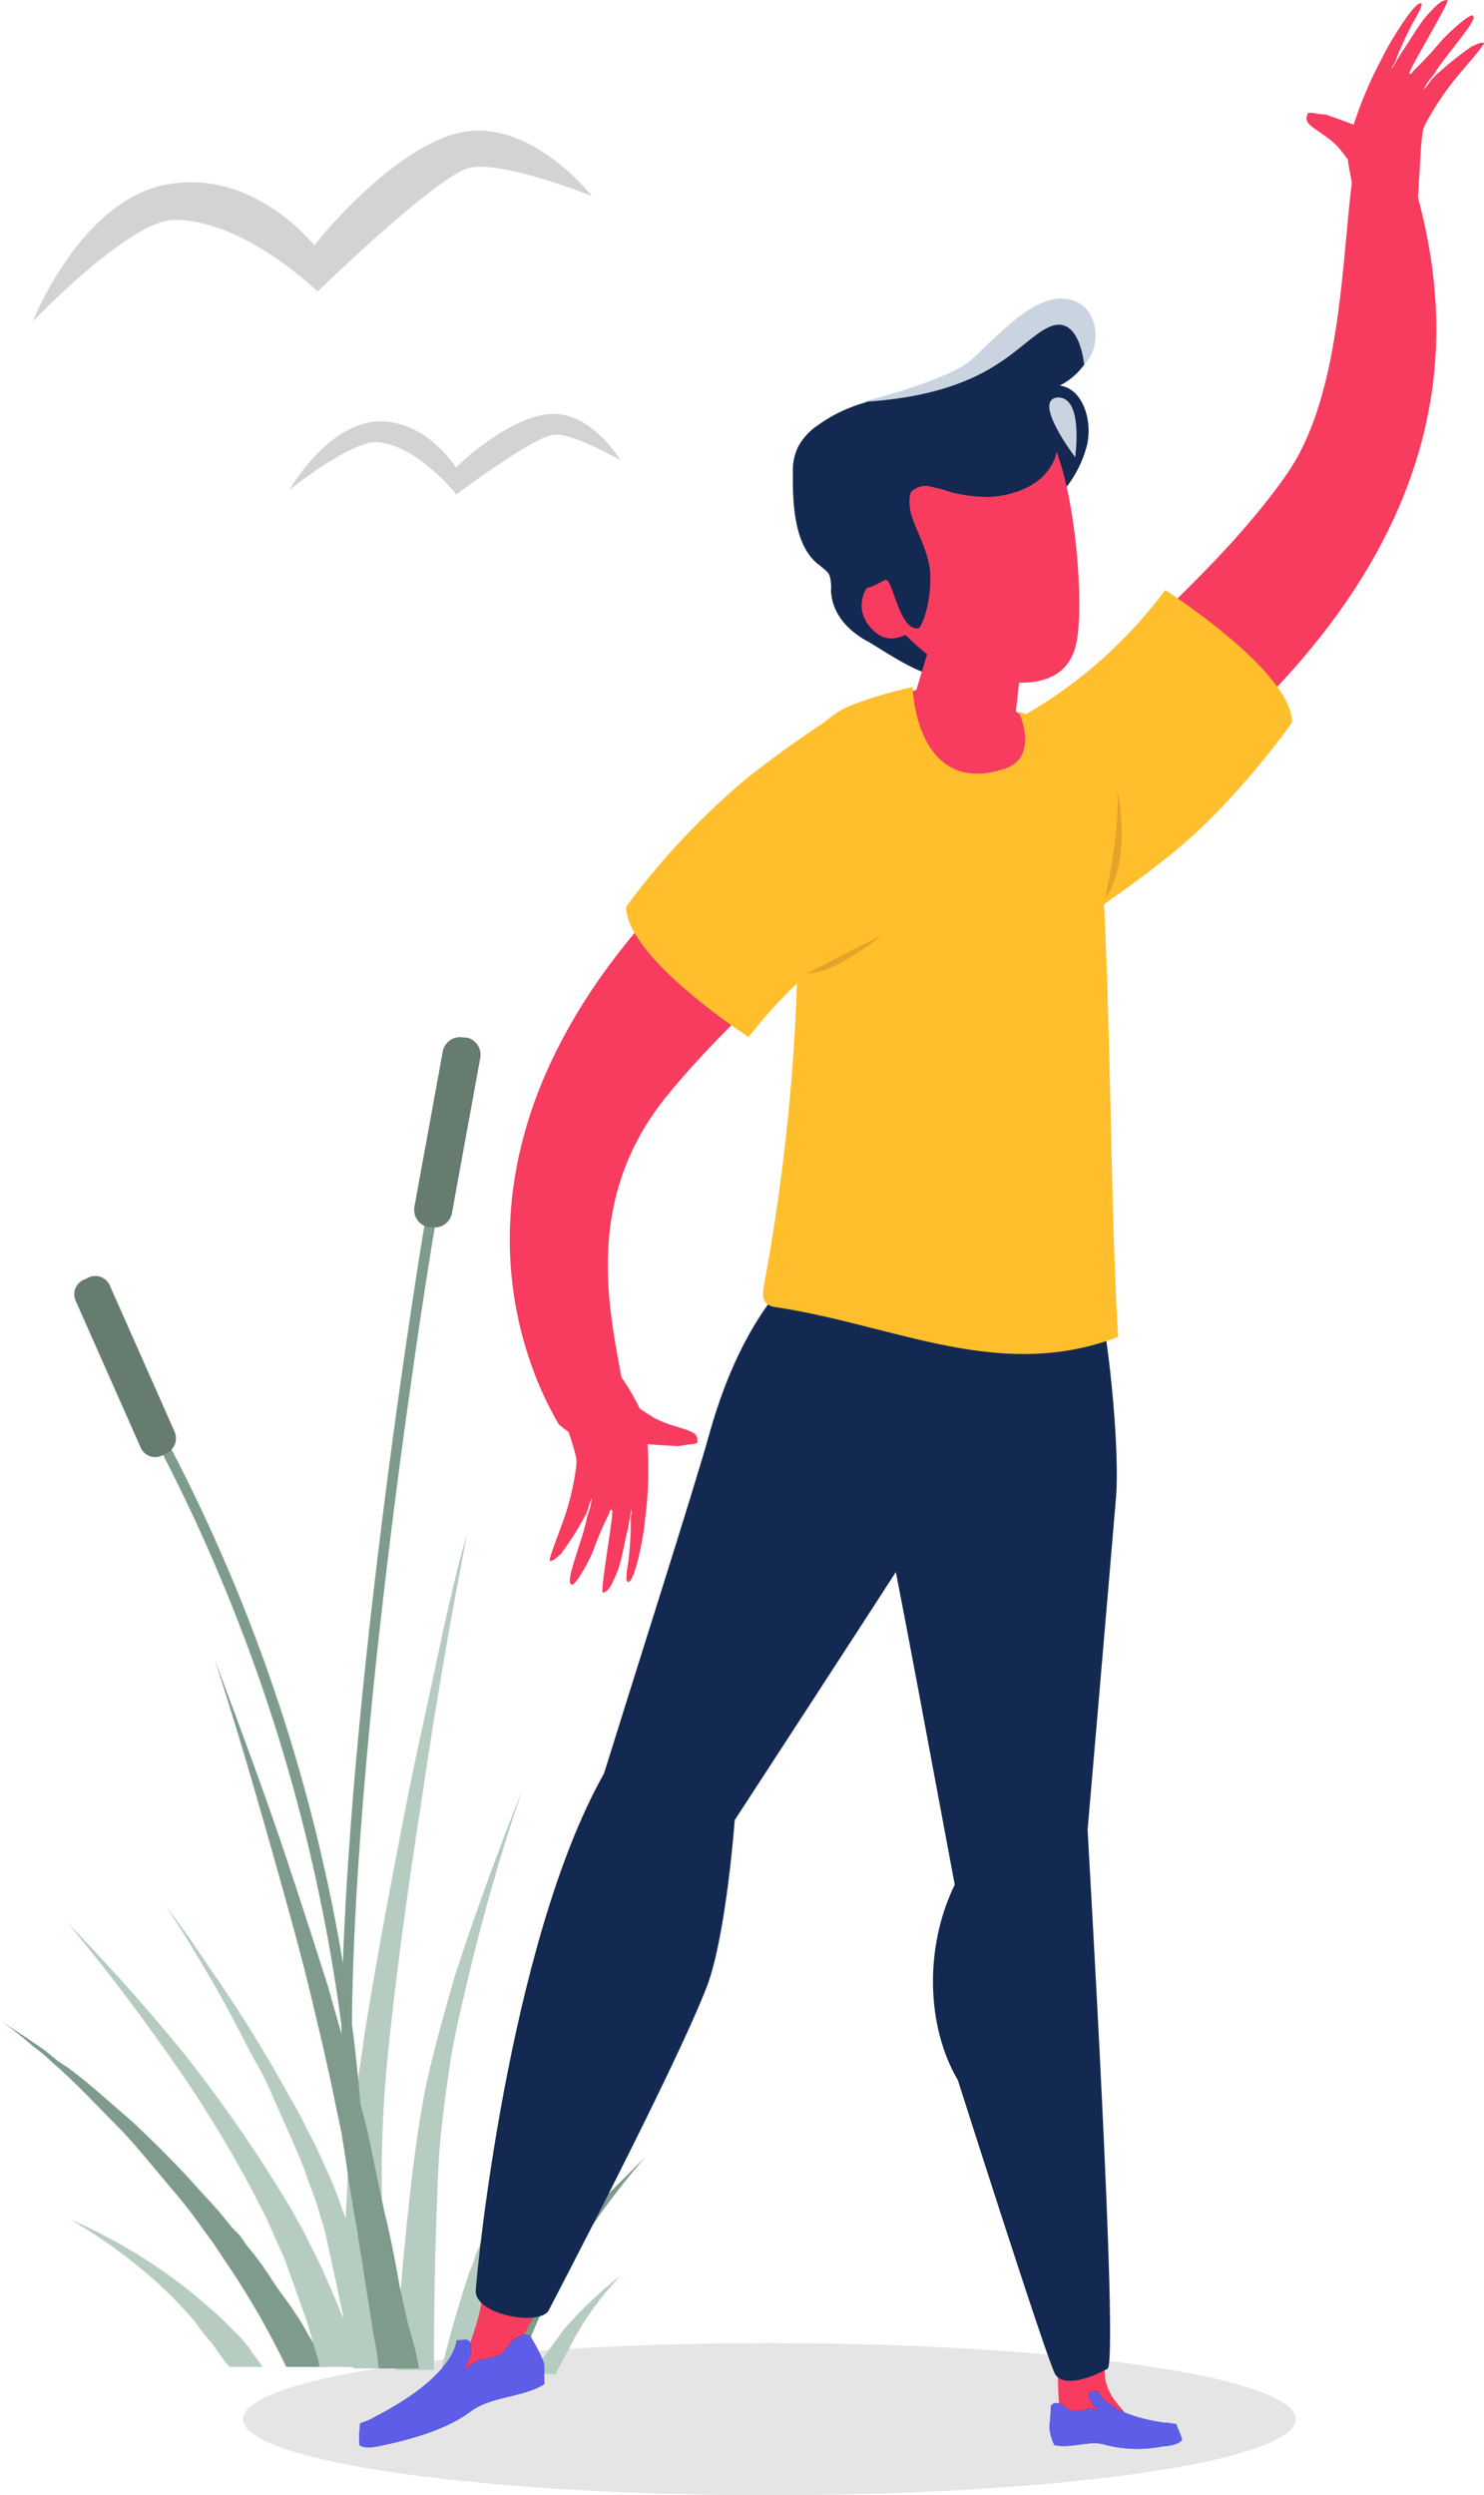 <?xml version="1.0" encoding="UTF-8" standalone="no"?>
<svg
   xmlns:dc="http://purl.org/dc/elements/1.1/"
   xmlns:cc="http://creativecommons.org/ns#"
   xmlns:rdf="http://www.w3.org/1999/02/22-rdf-syntax-ns#"
   xmlns:svg="http://www.w3.org/2000/svg"
   xmlns="http://www.w3.org/2000/svg"
   id="svg129"
   version="1.1"
   viewBox="0 0 220.239 370.127"
   height="370.127"
   width="220.239">
  <defs
     id="defs4">
    <clipPath
       id="clip-path">
      <path
         transform="translate(-55.951,99.725)"
         d="M 73.369,-22.1 C 64.944,-22.445 58.832,-29.176 56.684,-50.059 55.2,-64.9 55.2,-77.843 64.283,-90.96 c 1.982,-2.934 5.617,-6.558 9.086,-7.766 4.626,-1.726 9.251,-0.69 11.894,-0.69 3.8,0 5.121,7.594 11.068,8.975 5.121,1.208 3.8,5.178 3.634,5.7 -1.651,7.241 -10.076,21.913 -15.528,36.41 -2.477,6.386 -4.625,26.579 -11.068,26.231 z"
         data-name="Caminho 794"
         id="Caminho_794" />
    </clipPath>
  </defs>
  <g
     transform="translate(0,-2.901)"
     id="g1128">
    <ellipse
       style="fill:#e5e5e5"
       ry="11.287"
       rx="78.123"
       cy="361.741"
       cx="114.197"
       id="Oval-2_1_" />
    <g
       transform="translate(0,156.772)"
       data-name="Grupo 3446"
       id="Grupo_3446">
      <path
         style="fill:#7e9b8b"
         transform="translate(19.374,-105.523)"
         d="M 31.306,256.713 C 30.864,210.459 43.478,133.885 43.7,133 l 1.549,0.221 c -0.221,0.664 -12.836,77.238 -12.393,123.271 z"
         id="Path-16" />
      <path
         style="fill:#b6ccc0"
         transform="translate(-2.698,-24.487)"
         d="M 41.649,221.71 H 36.78 c -0.221,-0.221 -0.221,-0.443 -0.443,-0.443 l -1.107,-1.549 -1.107,-1.549 a 29.754,29.754 0 0 1 -2.434,-3.1 67.941,67.941 0 0 0 -5.533,-5.754 78.852,78.852 0 0 0 -13.056,-9.515 80.443,80.443 0 0 1 14.164,7.967 72,72 0 0 1 6.418,5.09 36.754,36.754 0 0 1 3.1,2.877 l 1.549,1.549 1.328,1.549 c 0.441,0.886 1.326,1.768 1.99,2.878 z"
         id="Path-17" />
      <path
         style="fill:#7e9b8b"
         transform="translate(-8.4,-40.622)"
         d="m 56.867,237.844 h -5.975 a 121.162,121.162 0 0 0 -9.074,-15.713 l -0.885,-1.328 -0.885,-1.328 -1.77,-2.434 c -1.107,-1.549 -2.434,-3.32 -3.762,-4.869 -2.656,-3.1 -5.09,-6.2 -7.967,-9.3 -2.877,-2.877 -5.754,-5.975 -8.631,-8.631 -0.664,-0.664 -1.549,-1.328 -2.213,-1.992 A 23.514,23.514 0 0 0 13.271,190.257 40.71,40.71 0 0 0 8.4,186.5 c 1.77,1.107 3.541,2.213 5.09,3.32 a 23.182,23.182 0 0 1 2.434,1.77 16.889,16.889 0 0 0 2.434,1.771 c 3.32,2.434 6.418,5.311 9.516,7.967 3.1,2.877 5.975,5.754 8.852,8.852 1.328,1.549 2.877,3.1 4.2,4.648 l 1.992,2.434 1.107,1.107 0.885,1.328 a 43.2,43.2 0 0 1 3.762,5.09 c 1.107,1.771 2.434,3.32 3.541,5.09 a 32.766,32.766 0 0 1 1.77,2.877 c 0.443,0.885 1.107,1.77 1.549,2.656 a 24.134,24.134 0 0 1 1.335,2.434 z"
         id="Path-18" />
      <path
         style="fill:#b6ccc0"
         transform="translate(-2.941,-48.628)"
         d="M 56.056,245.851 H 50.3 v -0.443 c -0.221,-1.107 -0.664,-2.213 -0.885,-3.1 l -0.443,-1.549 -0.443,-1.549 -1.107,-3.1 c -0.443,-1.107 -0.664,-1.992 -1.107,-3.1 l -1.107,-3.1 -2.656,-5.975 a 181.54,181.54 0 0 0 -13.5,-22.8 c -5.09,-7.3 -10.4,-14.385 -16.156,-21.246 6.2,6.418 12.172,13.057 17.7,19.918 a 218.163,218.163 0 0 1 15.271,22.131 l 0.885,1.549 a 12.691,12.691 0 0 0 0.885,1.549 l 1.549,3.1 1.549,3.1 c 0.443,1.107 0.885,1.992 1.328,3.1 l 1.328,3.1 0.885,2.213 0.443,0.885 c 0.221,0.443 0.221,0.664 0.443,1.107 l 0.664,1.992 a 3.64,3.64 0 0 0 0.23,2.218 z"
         id="Path-19" />
      <path
         style="fill:#b6ccc0"
         transform="translate(5.066,-49.963)"
         d="m 52.918,247.407 h -5.533 a 28.458,28.458 0 0 0 -0.885,-4.2 c -0.221,-1.328 -0.443,-2.434 -0.664,-3.762 -0.221,-0.664 -0.221,-1.328 -0.443,-1.992 -0.443,-2.213 -0.885,-4.2 -1.328,-6.2 -0.221,-1.107 -0.443,-1.992 -0.664,-3.1 a 16.3,16.3 0 0 0 -0.885,-3.1 c -0.443,-1.992 -1.328,-3.984 -1.992,-5.975 C 39.86,217.087 38.975,215.1 38.09,213.1 l -2.656,-5.975 a 46.516,46.516 0 0 0 -2.877,-5.754 c -1.992,-3.762 -3.984,-7.746 -6.2,-11.508 -2.216,-3.762 -4.423,-7.522 -6.857,-11.063 2.656,3.32 5.09,7.082 7.525,10.623 2.435,3.541 4.869,7.3 7.082,11.066 1.107,1.77 2.213,3.762 3.32,5.754 1.107,1.992 2.213,3.762 3.1,5.754 1.107,1.992 1.992,3.984 2.877,5.975 a 51.541,51.541 0 0 1 2.434,6.2 c 0.221,0.443 0.221,0.664 0.443,0.885 v 0 c 0.221,0.664 0.443,1.328 0.664,2.213 0.443,1.107 0.664,1.992 1.107,3.1 a 4.1,4.1 0 0 1 0.443,1.549 l 1.328,4.648 c 0.664,1.992 1.107,3.984 1.77,5.975 0.44,1.324 0.882,3.094 1.325,4.865 z"
         id="Path-20" />
      <path
         style="fill:#b6ccc0"
         transform="translate(19.502,-80.169)"
         d="m 49.769,153.9 c -0.885,4.869 -1.77,9.516 -2.656,14.385 -1.328,7.746 -2.656,15.492 -3.762,23.238 -1.992,12.615 -3.762,25.23 -5.09,37.623 a 178.711,178.711 0 0 0 -1.107,18.812 v 18.812 a 46.259,46.259 0 0 0 0.221,5.533 39.178,39.178 0 0 0 0.221,5.09 H 31.4 v -10.624 c 0.221,-3.984 0.221,-7.967 0.443,-11.951 v 0 c 0,-1.77 0.221,-3.32 0.221,-5.09 a 8.3,8.3 0 0 1 0.221,-2.213 33.017,33.017 0 0 1 0.443,-4.648 v 0 c 0.221,-2.213 0.443,-4.648 0.664,-6.861 a 1.33,1.33 0 0 1 0.221,-0.885 v 0 c 0.221,-2.213 0.664,-4.426 0.885,-6.418 1.992,-12.615 4.426,-25.23 6.861,-37.623 1.549,-7.525 3.32,-15.271 4.869,-22.8 1.106,-4.864 2.213,-9.732 3.541,-14.38 z"
         id="Path-21" />
      <path
         style="fill:#b6ccc0"
         transform="translate(23.748,-59.304)"
         d="m 53.712,171.1 c -3.1,9.074 -5.754,18.369 -7.967,27.664 -1.107,4.648 -2.213,9.3 -2.877,13.943 -0.664,4.643 -1.328,9.516 -1.549,14.164 -0.443,9.516 -0.664,19.033 -0.664,28.771 v 1.328 H 34.9 v -1.328 c 0.221,-3.762 0.443,-7.525 0.885,-11.287 0.443,-5.754 1.107,-11.73 1.771,-17.484 0.664,-4.869 1.328,-9.738 2.434,-14.385 1.106,-4.647 2.434,-9.3 3.762,-13.943 3.099,-9.517 6.419,-18.591 9.96,-27.443 z"
         id="Path-22" />
      <path
         style="fill:#b6ccc0"
         transform="translate(27.508,-39.53)"
         d="m 63.008,187.4 a 83.537,83.537 0 0 0 -5.754,8.631 c -1.77,2.877 -3.32,5.975 -4.869,9.074 a 71.945,71.945 0 0 0 -3.984,9.516 41.3,41.3 0 0 0 -1.549,4.869 c -0.221,0.885 -0.443,1.549 -0.664,2.434 -0.221,0.885 -0.443,1.549 -0.664,2.434 a 84.956,84.956 0 0 0 -2.434,13.057 c -1.77,0 -3.32,-0.221 -5.09,-0.221 q 1.66,-6.971 3.984,-13.943 c 0.221,-0.885 0.664,-1.549 0.885,-2.434 0.221,-0.885 0.664,-1.549 0.885,-2.434 a 47.35,47.35 0 0 1 2.213,-4.869 c 1.549,-3.1 3.1,-6.2 4.869,-9.3 1.769,-3.1 3.762,-5.975 5.754,-8.852 a 72.248,72.248 0 0 1 6.418,-7.962 z"
         id="Path-23" />
      <path
         style="fill:#7e9b8b"
         transform="translate(31.148,-29.582)"
         d="m 64.68,195.6 a 115.413,115.413 0 0 0 -9.959,13.279 76.072,76.072 0 0 0 -7.521,14.606 l -0.664,1.992 -0.664,1.992 -0.221,0.443 c -1.549,0 -3.1,-0.221 -4.648,-0.221 0.221,-0.443 0.443,-1.107 0.664,-1.549 0.221,-0.664 0.664,-1.328 0.885,-1.992 0.221,-0.664 0.664,-1.328 0.885,-1.992 a 75.551,75.551 0 0 1 9.516,-14.164 73.673,73.673 0 0 1 5.533,-6.2 z"
         id="Path-24" />
      <path
         style="fill:#b6ccc0"
         transform="translate(34.908,-19.877)"
         d="m 57.157,203.6 a 45.8,45.8 0 0 0 -6.861,9.3 c -0.885,1.771 -1.77,3.32 -2.656,5.09 a 0.217,0.217 0 0 1 -0.221,0.221 l -3.32,-0.221 a 6.725,6.725 0 0 1 1.107,-1.549 c 1.107,-1.549 2.434,-3.32 3.541,-4.869 a 57.639,57.639 0 0 1 8.41,-7.972 z"
         id="Path-25" />
      <path
         style="fill:#667c6f"
         transform="translate(25.306,-120.585)"
         d="M 38.653,148.725 H 38.21 a 2.611,2.611 0 0 1 -1.992,-3.1 v 0 l 4.2,-23.016 a 2.611,2.611 0 0 1 3.1,-1.992 h 0.443 a 2.611,2.611 0 0 1 1.992,3.1 l -4.2,23.016 a 2.611,2.611 0 0 1 -3.1,1.992 z"
         id="Path-26" />
      <path
         style="fill:#7e9b8b"
         transform="translate(4.823,-87.084)"
         d="M 47.628,252.659 A 257.7,257.7 0 0 0 19.3,148.864 l 1.328,-0.664 a 256.52,256.52 0 0 1 28.549,104.459 z"
         id="Path-27" />
      <path
         style="fill:#667c6f"
         transform="translate(-2.356,-101.178)"
         d="m 26.921,162.958 -0.443,0.221 a 2.364,2.364 0 0 1 -3.32,-1.328 l -9.516,-21.467 a 2.364,2.364 0 0 1 1.328,-3.32 l 0.443,-0.221 a 2.364,2.364 0 0 1 3.32,1.328 l 9.516,21.467 a 2.487,2.487 0 0 1 -1.328,3.32 z"
         id="Path-28" />
      <path
         style="fill:#7e9b8b"
         transform="translate(9.069,-70.1)"
         d="m 53.12,267.544 h -5.976 a 47.93,47.93 0 0 0 -0.885,-5.533 c -0.443,-3.32 -1.107,-6.861 -1.549,-10.18 -0.443,-2.213 -0.664,-4.426 -1.107,-6.639 l -0.885,-5.311 -0.443,-3.1 -0.664,-4.2 -0.885,-4.2 c -1.107,-5.533 -2.434,-11.066 -3.762,-16.6 -1.328,-5.534 -2.877,-11.066 -4.426,-16.6 -3.1,-11.066 -6.2,-21.91 -9.738,-32.754 v 0 c 3.984,10.623 7.967,21.246 11.508,32.09 1.77,5.311 3.541,10.844 5.311,16.377 0.664,2.434 1.328,4.648 1.992,7.082 v 0 0.221 0 c 0.221,1.107 0.664,2.213 0.885,3.32 l 1.328,4.648 c 0.221,0.443 0.221,0.885 0.443,1.328 v 0 0.221 l 1.107,4.2 0.885,4.2 1.107,5.311 0.664,3.1 c 0.885,3.541 1.549,7.082 2.213,10.844 l 1.328,5.975 a 42.2,42.2 0 0 1 1.549,6.2 z"
         id="Path-29" />
    </g>
    <path
       style="fill:#d3d3d3"
       d="m 4.868,50.576 c 0,0 7.082,-18.148 20.139,-20.361 13.057,-2.213 21.689,9.3 21.689,9.074 0,-0.226 11.951,-15.049 22.131,-16.823 10.18,-1.774 19.033,9.52 19.033,9.52 0,0 -13.279,-5.311 -18.148,-4.2 -4.869,1.111 -22.573,18.364 -22.573,18.364 0,0 -11.071,-10.845 -21.471,-10.623 -6.636,0.221 -20.8,15.049 -20.8,15.049 z"
       id="Path-30" />
    <path
       style="fill:#d3d3d3"
       d="m 42.935,75.585 c 0,0 5.533,-9.738 13.057,-10.18 7.525,-0.221 11.73,7.082 11.73,6.861 0,-0.221 7.967,-7.746 14.164,-7.967 5.975,-0.221 10.18,6.861 10.18,6.861 0,0 -7.3,-4.2 -9.959,-3.762 -2.877,0.221 -14.385,8.852 -14.385,8.852 0,0 -5.533,-7.082 -11.508,-7.746 -3.979,-0.444 -13.279,7.081 -13.279,7.081 z"
       id="Path-31" />
    <g
       transform="translate(53.307,0.449)"
       data-name="Grupo 3469"
       id="Grupo_3469">
      <g
         transform="matrix(0.489,0.872,-0.872,0.489,162.623,0)"
         data-name="Grupo 3450"
         id="Grupo_3450">
        <g
           transform="translate(11.151,17.53)"
           data-name="Grupo 3447"
           id="Grupo_3447">
          <path
             style="fill:#f73c60;fill-rule:evenodd"
             d="M 39.871,39.316 C 50.143,59.942 51.79,88.458 59.053,88.348 70.432,88.321 75.99,90.993 69.072,63.971 54.94,7.936 17.368,4.043 6.244,0.875 6.244,0.875 -0.1,-1.749 0,2.093 -0.446,9.317 30.739,21.466 39.871,39.316 Z"
             data-name="Caminho 761"
             id="Caminho_761" />
        </g>
        <g
           transform="translate(57.461,73.934)"
           data-name="Grupo 3448"
           id="Grupo_3448">
          <path
             style="fill:#ffbe2c;fill-rule:evenodd"
             d="M 0,7.614 A 68.58,68.58 0 0 1 5.947,36.985 C 5.85,44.163 36.635,44.2 36.635,44.2 A 164.935,164.935 0 0 0 34.528,25.5 C 32.413,13.5 26.359,0.684 26.29,0.743 19.437,-2.825 0,7.614 0,7.614 Z"
             data-name="Caminho 762"
             id="Caminho_762" />
        </g>
        <g
           data-name="Grupo 3449"
           id="Grupo_3449">
          <path
             style="fill:#f73c60;fill-rule:evenodd"
             d="m 10.921,23.374 v 0 c -1.3,1.06 -3.205,2.741 -3.205,2.741 -0.423,0.513 -0.915,1.319 -1.091,1.428 -0.845,1.025 -0.387,0.99 -0.281,1.175 1.023,1.364 3.065,-0.9 6.413,-1.734 0.634,-0.144 1.55,-0.213 2.185,-0.357 0.67,0.334 6.239,2.123 6.8,2.273 0.282,0.075 8.842,-4.994 6.233,-6.623 C 21,17.614 17.153,15.5 16.236,14.322 A 42.224,42.224 0 0 1 12.813,7.949 C 11.931,6 10.024,0.182 9.778,0.585 9.355,1.1 9.5,1.76 9.356,2.347 a 51.98,51.98 0 0 0 1.026,6.362 7.867,7.867 0 0 0 0.706,2.061 4.509,4.509 0 0 1 0.353,1.031 L 10.912,10.88 C 10.594,10.327 10.347,9.48 10.03,8.928 8.971,7.086 6.888,1.38 6.183,0.568 6.077,0.384 5.76,-0.168 5.407,0.05 4.985,0.563 6.045,4.9 6.5,6.119 a 54.525,54.525 0 0 1 1.8,5.631 c 0,0 0.318,0.553 0.141,0.662 C 8.264,12.521 7.947,11.969 7.947,11.969 7.453,11.526 1.847,1.762 1.597,2.169 1.104,2.975 1.563,4.19 1.81,5.036 2.452,7.386 3.9,9.488 4.992,11.808 l 1.27,2.211 0.529,0.921 -0.318,-0.553 C 6.085,14.128 5.944,13.466 5.45,13.023 A 57.285,57.285 0 0 1 1.958,8.193 C 1.536,7.456 0.477,5.613 0.125,5.832 -0.756,6.379 3.267,13.38 4.289,14.744 a 61.1,61.1 0 0 0 6.632,8.63 z M 6.7,28.5"
             data-name="Caminho 763"
             id="Caminho_763" />
        </g>
      </g>
      <g
         transform="translate(69.009,104.639)"
         data-name="Grupo 3451"
         id="Grupo_3451">
        <path
           style="fill:#f73c60"
           transform="translate(-63.668,-97.232)"
           d="m 63.668,159.3 c 0,0 0.5,-32.391 0.361,-34.786 -0.533,-9.124 -0.7,-17.243 3.724,-20.868 2.416,-2.021 5.433,-4.711 9.156,-6.132 1.982,-0.75 10.918,-0.139 15.666,3.363 3.192,2.325 5.209,12.368 6.1,19.023 1.111,8.369 0.668,31.252 0.668,31.252 -3.4,8.547 -31.125,13.781 -35.679,8.148"
           data-name="Caminho 764"
           id="Caminho_764" />
      </g>
      <g
         transform="translate(103.672,343.487)"
         data-name="Grupo 3452"
         id="Grupo_3452">
        <path
           style="fill:#f73c60;fill-rule:evenodd"
           transform="translate(-79.331,-205.155)"
           d="m 79.554,209.748 c -0.394,2.781 -0.285,12.369 0.475,14.126 1.046,2.441 9.537,1.891 10.049,0.392 0.77,-2.1 -3.694,-3.647 -3.791,-8.292 a 26.826,26.826 0 0 0 -1.64,-9.246 c -1.143,-2.735 -3.832,-1.567 -4.5,0.926 z"
           data-name="Caminho 765"
           id="Caminho_765" />
      </g>
      <g
         transform="translate(12.887,333.209)"
         data-name="Grupo 3453"
         id="Grupo_3453">
        <path
           style="fill:#f73c60;fill-rule:evenodd"
           transform="translate(-38.31,-200.511)"
           d="m 45.69,201.47 c 2.063,-3.5 8.487,3.7 8.487,3.7 0.052,3.839 -3.21,8.51 -4.735,11.82 -0.371,0.761 0.468,4.453 -1.269,5.814 -3.495,2.855 -10.623,3.617 -9.8,2.383 A 53.833,53.833 0 0 0 43.09,213.5 c 1.088,-3.793 0.681,-8.647 2.6,-12.03 z"
           data-name="Caminho 766"
           id="Caminho_766" />
      </g>
      <g
         transform="translate(0,348.775)"
         data-name="Grupo 3455"
         id="Grupo_3455">
        <path
           style="fill:#000bac;fill-rule:evenodd"
           transform="translate(-32.487,-207.544)"
           d="m 46.936,208.379 c 0,0 0.008,5.035 -11.849,11.211 a 10.934,10.934 0 0 1 -2.43,1.072 15.716,15.716 0 0 0 -0.119,3.247 c 1.046,0.782 3.321,-0.007 4.531,-0.2 4.24,-1.013 8.636,-2.309 12.066,-4.874 3.049,-2.2 7.726,-1.994 10.847,-3.993 -0.136,-1.1 0.028,-2.071 -0.109,-3.168 a 21.6,21.6 0 0 0 -1.765,-3.51 c -0.437,-1.223 -2.184,-0.387 -2.948,0.336 a 11.346,11.346 0 0 1 -1.611,1.933 c -1.065,0.6 -2.348,0.586 -3.485,0.98 a 9.9,9.9 0 0 0 -2.057,1.4 c 0.391,-1.052 1.238,-2.262 1.1,-3.359 -0.073,-0.2 -0.064,-0.894 -0.364,-1.019 -0.369,-0.325 -1.279,-0.01 -1.807,-0.056 z"
           data-name="Caminho 767"
           id="Caminho_767" />
        <g
           data-name="Grupo 3454"
           id="Grupo_3454">
          <path
             style="fill:#5d5de8"
             transform="translate(-32.487,-207.544)"
             d="m 46.936,208.379 c 0,0 0.008,5.035 -11.849,11.211 a 10.934,10.934 0 0 1 -2.43,1.072 15.716,15.716 0 0 0 -0.119,3.247 c 1.046,0.782 3.321,-0.007 4.531,-0.2 4.24,-1.013 8.636,-2.309 12.066,-4.874 3.049,-2.2 7.726,-1.994 10.847,-3.993 -0.136,-1.1 0.028,-2.071 -0.109,-3.168 a 21.6,21.6 0 0 0 -1.765,-3.51 c -0.437,-1.223 -2.184,-0.387 -2.948,0.336 a 11.346,11.346 0 0 1 -1.611,1.933 c -1.065,0.6 -2.348,0.586 -3.485,0.98 a 9.9,9.9 0 0 0 -2.057,1.4 c 0.391,-1.052 1.238,-2.262 1.1,-3.359 -0.073,-0.2 -0.064,-0.894 -0.364,-1.019 -0.369,-0.325 -1.279,-0.01 -1.807,-0.056 z"
             data-name="Caminho 768"
             id="Caminho_768" />
        </g>
      </g>
      <g
         transform="translate(102.472,357.148)"
         data-name="Grupo 3457"
         id="Grupo_3457">
        <path
           style="fill:#000bac;fill-rule:evenodd"
           transform="translate(-78.789,-211.328)"
           d="m 85.924,211.328 c 0,0 1.138,3.429 9.908,4.682 0.639,-0.019 1.283,0.178 1.71,0.165 0.227,0.643 0.671,1.5 0.9,2.354 -0.413,0.662 -1.9,0.922 -2.753,0.948 a 18.97,18.97 0 0 1 -8.534,-0.178 c -2.363,-0.8 -5.106,0.585 -7.677,0.013 a 7.705,7.705 0 0 1 -0.689,-2.36 c -0.023,-1.082 0.173,-1.953 0.15,-3.035 -0.023,-1.082 1.261,-0.9 1.909,-0.49 a 2.128,2.128 0 0 0 1.51,0.821 c 0.857,0.191 1.487,-0.261 2.34,-0.286 a 3.027,3.027 0 0 1 1.5,0.388 4.887,4.887 0 0 1 -1.537,-2.119 c 0,-0.216 -0.227,-0.643 -0.014,-0.649 a 3.14,3.14 0 0 1 1.277,-0.254 z"
           data-name="Caminho 769"
           id="Caminho_769" />
        <g
           data-name="Grupo 3456"
           id="Grupo_3456">
          <path
             style="fill:#5d5de8"
             transform="translate(-78.789,-211.328)"
             d="m 85.924,211.328 c 0,0 1.138,3.429 9.908,4.682 0.639,-0.019 1.283,0.178 1.71,0.165 0.227,0.643 0.671,1.5 0.9,2.354 -0.413,0.662 -1.9,0.922 -2.753,0.948 a 18.97,18.97 0 0 1 -8.534,-0.178 c -2.363,-0.8 -5.106,0.585 -7.677,0.013 a 7.705,7.705 0 0 1 -0.689,-2.36 c -0.023,-1.082 0.173,-1.953 0.15,-3.035 -0.023,-1.082 1.261,-0.9 1.909,-0.49 a 2.128,2.128 0 0 0 1.51,0.821 c 0.857,0.191 1.487,-0.261 2.34,-0.286 a 3.027,3.027 0 0 1 1.5,0.388 4.887,4.887 0 0 1 -1.537,-2.119 c 0,-0.216 -0.227,-0.643 -0.014,-0.649 a 3.14,3.14 0 0 1 1.277,-0.254 z"
             data-name="Caminho 770"
             id="Caminho_770" />
        </g>
      </g>
      <g
         transform="translate(75.979,172.332)"
         data-name="Grupo 3458"
         id="Grupo_3458">
        <path
           style="fill:#132951"
           transform="translate(-66.818,-127.819)"
           d="m 98.945,229.327 v 0 c 0,0 3.2,-37.126 4.231,-49.5 0.881,-10.664 -3.817,-61.541 -17.206,-50.431 -15.376,12.941 -22.81,27.778 -17.386,52.446 1.965,8.707 8.124,42.337 10.639,55.657 -4.54,9.323 -4.21,21.049 0.462,28.983 0,0 13.4,42.107 14.479,43.695 1.8,2.514 7.734,-0.872 7.734,-0.872 1.727,-0.912 -2.962,-79.319 -2.953,-79.978 z"
           data-name="Caminho 771"
           id="Caminho_771" />
      </g>
      <g
         transform="translate(17.297,177.812)"
         data-name="Grupo 3459"
         id="Grupo_3459">
        <path
           style="fill:#132951"
           transform="translate(-40.302,-130.295)"
           d="m 78.738,224.911 v 0 c 0,0 20.29,-31.119 26.909,-41.446 5.776,-8.937 25.66,-56.094 8.913,-53.027 -19.376,3.607 -32.942,13.09 -39.672,37.491 C 72.69,175.8 63.957,203.155 59.337,218 c -14.252,25.309 -18.96,74.567 -19.034,76.756 -0.095,3.428 8.987,5.234 10.744,3.031 0,0 19,-36.234 23.659,-48.436 2.825,-7.813 4.032,-24.44 4.032,-24.44 z"
           data-name="Caminho 772"
           id="Caminho_772" />
      </g>
      <g
         transform="translate(59.942,104.37)"
         data-name="Grupo 3460"
         id="Grupo_3460">
        <path
           style="fill:#ffbe2c"
           transform="translate(-59.572,-97.11)"
           d="m 97.51,100.784 c 0,0 3.24,6.833 -2.255,8.5 -13.059,4.081 -13.5,-12.17 -13.5,-12.17 -3.07,0.607 -8.726,2.321 -10.46,3.344 a 13.931,13.931 0 0 0 -6.809,9.109 25.318,25.318 0 0 0 -0.147,5.293 299.1,299.1 0 0 1 -4.607,70.794 c -0.17,0.991 -0.351,2.267 0.341,2.888 a 2.591,2.591 0 0 0 1.278,0.528 c 17.759,2.66 33.337,11.17 50.921,4.424 -0.336,-5.138 -0.5,-10.613 -0.711,-16.26 -0.368,-12.716 -0.775,-39.846 -1.684,-52.951 -1.42,-21.472 -12.367,-23.499 -12.367,-23.499 z"
           data-name="Caminho 773"
           id="Caminho_773" />
      </g>
      <g
         transform="translate(64.358,48.74)"
         data-name="Grupo 3461"
         id="Grupo_3461">
        <path
           style="fill:#132951"
           transform="translate(-61.567,-71.974)"
           d="m 85.078,124.9 c -1.379,3.385 -9.546,-2.444 -12.263,-3.992 -2.715,-1.457 -5.36,-3.837 -5.586,-7.551 a 6.779,6.779 0 0 0 -0.2,-2.256 c -0.263,-0.695 -0.942,-1.059 -1.454,-1.537 -3.573,-2.527 -4.084,-8.395 -4,-13.7 a 8.2,8.2 0 0 1 0.7,-3.749 8.863,8.863 0 0 1 2.978,-3.329 c 7.906,-5.735 15.768,-3.427 23.675,-9.071 2.332,-1.6 4.4,-3.8 6.732,-5.484 2.332,-1.684 5.006,-2.783 7.29,-2 2.284,0.783 3.681,4.065 2.294,6.9 a 10.2,10.2 0 0 1 -4.066,3.751 c 3.2,0.386 4.869,4.726 4.088,8.668 a 17.127,17.127 0 0 1 -6.582,9.757 c -2.246,1.676 -4.836,2.942 -6.735,5.3 -3.303,4.018 -4.843,13.362 -6.871,18.293 z"
           data-name="Caminho 774"
           id="Caminho_774" />
      </g>
      <g
         transform="translate(82.601,89.341)"
         data-name="Grupo 3462"
         id="Grupo_3462">
        <path
           style="fill:#f73c60"
           transform="translate(-69.81,-90.319)"
           d="m 78.272,115.82 c -7.867,-1.771 -8.462,-9.754 -8.462,-9.754 l 3.493,-11.6 c 0.647,-3.437 4.528,-5.035 8.389,-3.642 3.861,1.393 4.521,6.016 3.956,9.442 l -1.437,12.69 c -0.74,3.356 -3.866,3.315 -5.939,2.864 z"
           data-name="Caminho 775"
           id="Caminho_775" />
      </g>
      <g
         transform="translate(71.404,62.165)"
         data-name="Grupo 3463"
         id="Grupo_3463">
        <path
           style="fill:#f73c60"
           transform="translate(-64.751,-78.039)"
           d="m 99.775,113.756 c -1.964,9.127 -14.141,5.215 -18.54,3.713 -6.6,-2.207 -21.257,-19.756 -14.937,-30.207 6.321,-10.36 21.041,-10.721 27.069,-7.25 5.859,3.495 7.824,27.34 6.408,33.744 z"
           data-name="Caminho 776"
           id="Caminho_776" />
      </g>
      <g
         transform="translate(74.562,86.753)"
         data-name="Grupo 3464"
         id="Grupo_3464">
        <path
           style="fill:#f73c60"
           transform="translate(-66.178,-89.15)"
           d="m 74.331,90.669 c 2.139,2.266 2.77,5.012 1.691,5.981 -3.734,3.432 -6.339,3.695 -8.393,1.417 -2.139,-2.266 -1.761,-5.058 0.143,-7.144 1.904,-2.086 4.505,-2.532 6.56,-0.254"
           data-name="Caminho 777"
           id="Caminho_777" />
      </g>
      <g
         transform="translate(67.908,60.514)"
         data-name="Grupo 3465"
         id="Grupo_3465">
        <path
           style="fill:#132951"
           transform="translate(-63.171,-77.293)"
           d="m 95.5,79 c -2.984,-1.894 -7,-2.043 -10.748,-1.25 a 51.634,51.634 0 0 0 -9.852,3.187 34.572,34.572 0 0 0 -9.043,4.808 c -5.066,4.15 -1.883,11.29 0.76,15.335 1.383,2.022 0.607,4.844 2.995,5.391 1.072,0.273 2.634,-0.663 3.666,-1.2 1.168,-0.668 2.029,7.673 5.016,7.147 0.38,-0.133 1.957,-3.624 1.7,-8.332 -0.269,-3.363 -2.478,-6.868 -2.883,-8.887 -0.257,-1.077 -0.31,-2.96 0.329,-3.227 a 2.966,2.966 0 0 1 2.742,-0.528 19.183,19.183 0 0 1 2.972,0.818 24.707,24.707 0 0 0 5.428,0.693 c 3.19,-0.123 7.466,-1.317 9.4,-4.672 a 5.849,5.849 0 0 0 0.52,-5.109 l 0.041,-0.4 a 7.322,7.322 0 0 0 -0.935,-1.617 c -0.529,-0.809 -1.179,-1.618 -1.83,-2.428 0.014,-0.134 -0.244,0 -0.272,0.268 0.108,0.135 0.353,0.136 0.461,0.271 l 0.949,1.483 a 5.15,5.15 0 0 1 1.26,2.022 l -0.014,0.134 v 0 l -0.014,0.134 c 0.014,-0.134 -0.108,-0.135 -0.095,-0.269 a 15.029,15.029 0 0 0 -2.087,-3.5 6.989,6.989 0 0 1 1.654,1.755 15.677,15.677 0 0 1 1.016,2.021 c -0.014,0.134 -0.15,0.268 -0.285,0.4 -0.108,-0.135 -0.081,-0.4 -0.19,-0.539 L 96.8,80.615 C 96.583,80.345 96.352,80.21 96.136,79.94 95.92,79.67 95.716,79.266 95.499,78.996 Q 95.482,79.2 95.5,79 Z"
           data-name="Caminho 778"
           id="Caminho_778" />
      </g>
      <g
         transform="translate(22.347,116.005)"
         data-name="Grupo 3466"
         id="Grupo_3466">
        <path
           style="fill:#f73c60;fill-rule:evenodd"
           transform="translate(-42.584,-102.367)"
           d="m 65.572,151.77 c 14.56,-18.037 37.8,-33.7 34.185,-39.987 -5.541,-9.917 -5.866,-16.035 -26.478,2.815 C 30.434,153.5 42.729,188 49.856,200.09 c 0,0 5.129,4.6 8.286,2.994 7.024,-3.653 -10.635,-28.484 7.43,-51.314 z"
           data-name="Caminho 779"
           id="Caminho_779" />
      </g>
      <g
         transform="translate(39.614,107.131)"
         data-name="Grupo 3467"
         id="Grupo_3467">
        <path
           style="fill:#ffbe2c;fill-rule:evenodd"
           transform="translate(-50.386,-98.358)"
           d="m 68.572,147.511 a 70.194,70.194 0 0 1 22.954,-19.265 c 6.328,-3.373 -7.9,-29.889 -7.9,-29.889 a 168.777,168.777 0 0 0 -15.392,10.82 109.722,109.722 0 0 0 -17.847,19.013 c 0.05,7.617 18.185,19.321 18.185,19.321 z"
           data-name="Caminho 780"
           id="Caminho_780" />
      </g>
      <g
         transform="translate(27.826,202.739)"
         data-name="Grupo 3468"
         id="Grupo_3468">
        <path
           style="fill:#f73c60;fill-rule:evenodd"
           transform="translate(-45.06,-141.558)"
           d="m 60.021,155.483 v 0 c 1.795,0.163 4.506,0.3 4.506,0.3 0.7,-0.07 1.649,-0.3 1.869,-0.256 1.392,-0.139 0.99,-0.442 1.026,-0.651 0.075,-1.72 -3.149,-1.535 -6.481,-3.326 -0.622,-0.349 -1.428,-0.953 -2.05,-1.3 a 34.455,34.455 0 0 0 -4.1,-6.511 c -2.854,-3.209 -10.695,-2.7 -9.635,0.348 2.63,8.371 4.385,12.649 4.347,14.16 a 38.755,38.755 0 0 1 -1.472,7.068 c -0.588,2.046 -2.938,7.626 -2.461,7.51 0.7,-0.07 1.026,-0.651 1.54,-0.976 a 46.208,46.208 0 0 0 3.448,-5.347 7.046,7.046 0 0 0 0.808,-2 4.036,4.036 0 0 1 0.4,-1 l -0.184,1.046 c -0.11,0.628 -0.477,1.418 -0.588,2.046 -0.368,2.093 -2.5,7.719 -2.462,8.812 -0.037,0.209 -0.147,0.837 0.292,0.93 0.7,-0.07 2.751,-3.976 3.192,-5.185 a 48.7,48.7 0 0 1 2.313,-5.371 c 0,0 0.11,-0.628 0.33,-0.581 0.22,0.047 0.109,0.674 0.109,0.674 0.109,0.674 -1.842,11.765 -1.366,11.648 0.953,-0.232 1.393,-1.441 1.76,-2.232 1.064,-2.162 1.286,-4.72 1.948,-7.184 l 0.442,-2.511 0.184,-1.046 -0.11,0.628 c 0.146,0.465 -0.184,1.046 -0.075,1.721 a 54.2,54.2 0 0 1 -0.372,6 c -0.147,0.837 -0.516,2.93 -0.076,3.023 1.1,0.233 2.5,-7.719 2.573,-9.44 a 55.852,55.852 0 0 0 0.345,-10.997 z m 7,-0.906"
           data-name="Caminho 781"
           id="Caminho_781" />
      </g>
    </g>
    <path
       style="fill:#cad4e0"
       d="m 159.561,70.716 c 0,0 1.328,-9.074 -2.656,-8.852 -3.758,0.442 2.656,8.852 2.656,8.852 z"
       data-name="Caminho 801"
       id="Caminho_801" />
    <path
       style="fill:#cad4e0"
       d="m 160.894,56.994 c 0,0 -0.664,-7.746 -5.311,-5.533 -4.647,2.213 -8.41,9.959 -27.664,11.065 0,0 12.615,-3.1 16.156,-6.2 3.541,-3.1 9.3,-9.959 14.385,-9.074 4.869,0.889 5.09,7.307 2.434,9.742 z"
       data-name="Caminho 802"
       id="Caminho_802" />
    <path
       style="fill:#e2a429"
       d="m 119.729,147.289 11.287,-5.754 c 0,0 -7.303,5.975 -11.287,5.754 z"
       data-name="Caminho 804"
       id="Caminho_804" />
    <path
       style="fill:#e2a429"
       d="m 163.992,136.224 c 0,0 2.434,-10.844 1.771,-16.377 0,0 2.429,10.4 -1.771,16.377 z"
       data-name="Caminho 805"
       id="Caminho_805" />
  </g>
</svg>

